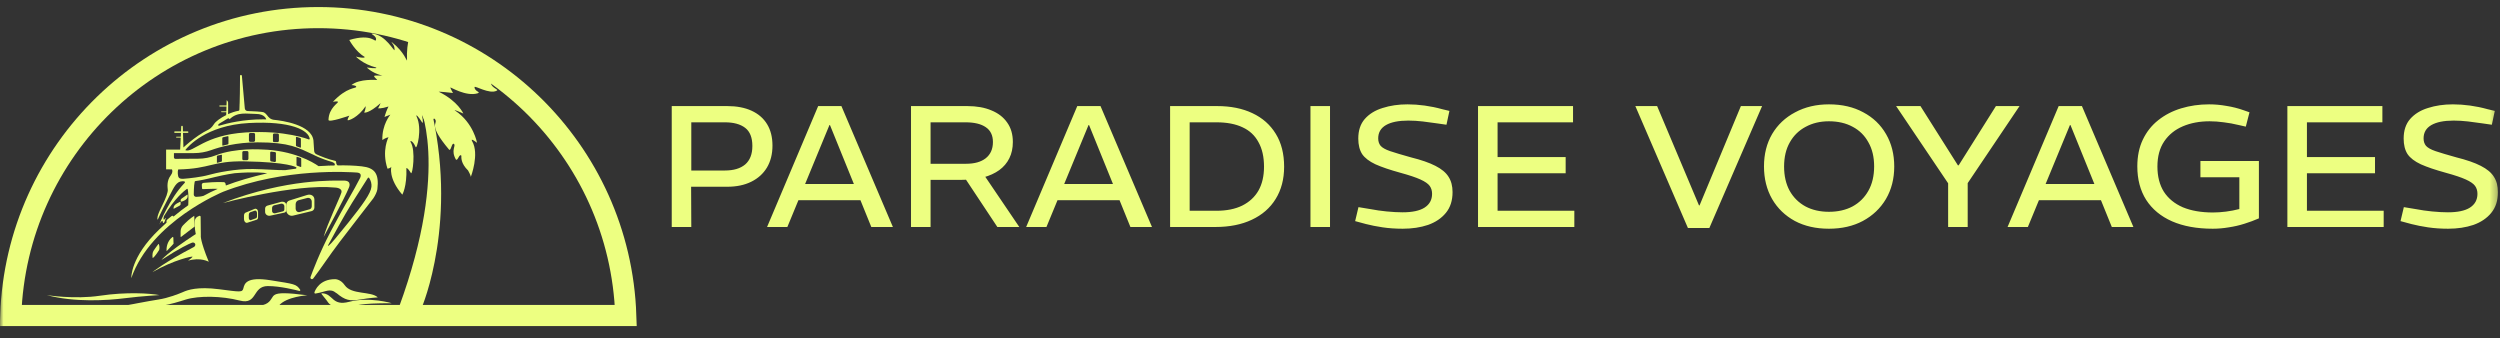 <svg width="355" height="48" viewBox="0 0 355 48" fill="none" xmlns="http://www.w3.org/2000/svg">
<rect x="0" y="0" width="355" height="48" fill="#333333" stroke="none"/>
<mask id="mask0_121_28" style="mask-type:luminance" maskUnits="userSpaceOnUse" x="0" y="0" width="355" height="48">
<path d="M354.707 0H0V47.297H354.707V0Z" fill="white"/>
</mask>
<g mask="url(#mask0_121_28)">
<path d="M45.196 2.5C68.82 2.5 88.073 21.298 88.862 44.797H1.525C2.314 21.302 21.572 2.5 45.196 2.5Z" stroke="#EDFF81" stroke-width="3" stroke-miterlimit="10"/>
<path d="M68.112 8.98C67.948 9.161 68.381 8.359 68.629 8.368C68.877 8.376 66.058 7.803 63.89 8.883C63.642 8.844 64.31 8.235 64.252 8.147C64.195 8.059 62.633 8.694 61.394 9.611C61.133 9.84 61.779 8.703 61.584 8.57C61.394 8.438 61.172 9.201 60.663 9.152C60.491 9.227 61.544 7.001 62.102 6.485C62.341 6.216 61.19 6.41 61.19 6.41C61.19 6.41 61.88 5.418 62.832 4.641" fill="#EDFF81"/>
<path d="M59.562 3.648C59.459 3.609 59.256 3.683 58.768 5.512C58.647 5.551 58.414 4.628 58.414 4.628C58.414 4.628 57.684 5.716 57.796 8.565C57.783 8.782 57.425 7.407 55.69 6.028C55.327 5.916 56.078 6.228 56.026 7.095C56.013 7.446 54.766 4.901 52.818 4.762C52.555 4.823 53.505 5.088 53.393 5.638C53.28 6.189 52.957 4.671 49.598 5.677C49.598 5.677 50.47 7.32 51.769 8.07C51.933 8.335 50.634 8.097 50.547 8.031C50.461 7.971 51.51 9.111 53.393 9.584C53.755 9.822 52.093 9.584 52.093 9.584C52.093 9.584 52.697 10.286 54.165 10.711C54.744 10.819 53.172 10.624 53.129 10.793C53.086 10.962 53.621 11.326 53.552 11.353C53.483 11.379 51.07 11.127 49.904 12.081C49.904 12.081 50.604 12.098 50.586 12.337C50.569 12.575 49.231 12.35 47.275 14.461C47.275 14.461 47.892 14.322 47.992 14.461C48.091 14.6 46.688 15.315 46.645 17.028C46.645 17.466 49.606 16.421 49.606 16.421C49.606 16.421 49.313 16.933 49.369 17.058C49.425 17.184 50.867 16.69 51.925 15.072C51.925 15.072 51.951 15.463 51.713 15.992C51.713 15.992 52.356 16.156 54.045 14.643C54.045 14.643 53.846 15.133 53.682 15.376C53.682 15.376 54.079 15.476 55.167 15.124C55.167 15.124 54.869 15.662 54.597 16.607L55.435 16.282C55.435 16.282 54.226 17.674 54.295 19.885C54.295 19.885 54.774 19.547 55.167 19.486C55.167 19.486 54.161 21.372 55.025 23.952C55.025 23.952 55.435 23.909 55.573 23.674C55.573 23.674 55.085 25.27 57.127 27.642C57.127 27.642 57.801 26.514 57.706 23.865C57.706 23.865 57.874 23.77 58.362 24.581C58.569 24.88 59.074 21.385 58.306 20.163C58.155 19.954 58.587 19.881 59.018 20.878C59.187 21.311 59.99 18.303 59.169 16.573C58.945 16.026 59.58 16.781 59.899 17.323C60.218 17.869 59.916 16.326 59.916 16.326C59.916 16.326 60.598 17.878 60.831 18.008C61.065 18.138 61.458 16.326 61.816 16.993C62.17 17.661 60.702 17.605 63.772 21.251C64.052 21.494 64.147 20.18 64.462 20.444C64.782 20.709 63.975 21.329 64.743 22.664C65.024 22.872 65.209 21.78 65.512 22.101C65.512 22.365 65.417 23.189 66.466 24.208C66.859 24.901 66.859 25.11 66.859 25.11C66.859 25.11 68.111 21.858 67.036 20.037C66.738 19.491 67.739 20.28 67.739 20.28C67.739 20.28 67.26 17.479 64.644 15.714C64.165 15.393 65.796 16.126 65.796 16.126C65.796 16.126 65.05 14.387 62.351 13.052C61.928 12.931 64.324 13.204 64.324 13.204C64.324 13.204 63.949 12.545 63.949 12.432C63.949 12.319 66.146 13.746 67.821 13.252C68.365 13.043 67.398 13.043 67.381 12.367C67.381 12.094 69.496 13.421 70.524 12.883C70.947 12.731 69.842 12.527 69.721 11.838C69.6 11.153 70.77 12.497 72.584 11.37C73.063 11.049 70.563 9.688 70.563 9.688" fill="#EDFF81"/>
<path d="M59.416 14.642C59.416 14.642 64.077 23.389 56.645 43.642H59.898C59.898 43.642 65.24 31.225 61.023 14.642H59.416Z" fill="#EDFF81"/>
<path d="M22.645 41.904C21.272 41.649 17.94 41.436 14.232 41.988C10.524 42.541 6.645 41.904 6.645 41.904C10.614 42.968 15.25 42.657 17.73 42.346C20.211 42.035 22.645 41.904 22.645 41.904Z" fill="#EDFF81"/>
<path d="M38.015 40.622C39.768 40.61 42.075 41.202 42.51 41.316C42.565 41.328 42.624 41.299 42.641 41.24C42.65 41.211 42.641 41.177 42.629 41.148C42.045 40.307 41.822 40.345 38.434 39.799C34.965 39.24 34.72 40.303 34.564 40.921C34.407 41.539 34.196 41.471 31.117 41.072C28.037 40.673 26.651 41.177 26.022 41.455C25.392 41.732 23.884 42.325 22.486 42.535C21.087 42.745 17.645 43.421 17.645 43.421C21.713 44.077 24.518 43.114 26.372 42.539C28.227 41.963 31.484 42.018 34.04 42.678C36.596 43.337 35.789 40.639 38.015 40.622Z" fill="#EDFF81"/>
<path d="M37.978 43.036C36.624 43.99 30.645 43.84 30.645 43.84C32.253 44.594 35.993 44.694 37.147 44.622C38.301 44.549 38.528 44.672 39.605 43.39C40.687 42.109 43.645 41.931 43.645 41.931C37.647 41.154 39.328 42.081 37.974 43.04L37.978 43.036Z" fill="#EDFF81"/>
<path d="M49.602 42.852C47.074 43.522 47.365 41.697 45.718 41.642C45.677 41.642 45.649 41.667 45.645 41.704C45.645 41.719 45.645 41.73 45.657 41.745C45.812 41.932 46.144 42.341 46.361 42.628C46.656 43.014 46.947 43.827 49.032 43.603C51.118 43.379 50.688 43.058 55.645 43.058C55.645 43.058 52.416 42.105 49.602 42.852Z" fill="#EDFF81"/>
<path d="M47.78 41.618C49.017 42.653 49.689 42.781 51.134 42.533C52.578 42.285 53.645 42.23 53.645 42.23C52.698 41.315 49.913 41.899 48.95 40.497C48.345 39.614 47.573 39.642 47.573 39.642C45.377 39.642 44.755 41.205 44.651 41.508C44.642 41.54 44.642 41.577 44.651 41.609C44.672 41.66 44.721 41.687 44.767 41.683L44.896 41.664C46.286 41.439 46.859 40.864 47.772 41.628L47.78 41.618Z" fill="#EDFF81"/>
<path d="M24.635 30.707C24.626 30.663 24.548 30.634 24.47 30.643C24.435 30.643 24.4 30.658 24.374 30.678L23.749 31.186C23.688 31.24 23.645 31.304 23.645 31.367V31.642C23.645 31.642 24.53 31.113 24.617 30.927C24.652 30.854 24.652 30.78 24.626 30.712L24.635 30.707Z" fill="#EDFF81"/>
<path d="M24.694 29.633L25.472 29.223C25.587 29.162 25.645 29.088 25.645 29.006V28.666C25.645 28.666 25.62 28.642 25.595 28.642C25.587 28.642 25.563 28.642 25.563 28.65L25.145 28.875C24.825 29.051 24.645 29.281 24.645 29.518V29.625C24.645 29.625 24.653 29.642 24.677 29.642C24.677 29.642 24.686 29.637 24.694 29.633Z" fill="#EDFF81"/>
<path d="M26.183 28.473C26.479 28.323 26.645 28.118 26.645 27.899V27.667C26.645 27.667 26.617 27.642 26.596 27.642C26.582 27.642 26.569 27.642 26.562 27.652L25.804 28.19C25.639 28.308 25.598 28.459 25.701 28.595C25.708 28.609 25.728 28.627 25.749 28.642C25.907 28.595 26.052 28.541 26.183 28.473Z" fill="#EDFF81"/>
<path d="M46.682 23.512H46.639C46.601 23.512 46.562 23.512 46.52 23.516C46.656 23.512 46.797 23.503 46.933 23.499C46.848 23.499 46.767 23.508 46.682 23.512ZM46.187 23.538C46.115 23.538 46.042 23.546 45.97 23.55C45.94 23.55 45.906 23.55 45.876 23.555C45.996 23.55 46.119 23.538 46.234 23.533C46.226 23.533 46.213 23.533 46.204 23.533H46.187V23.538ZM46.52 23.52C46.422 23.525 46.332 23.529 46.234 23.538C46.285 23.538 46.341 23.533 46.396 23.529C46.434 23.529 46.481 23.529 46.52 23.525V23.52ZM47.18 23.491C47.21 23.491 47.244 23.491 47.274 23.491C47.257 23.491 47.235 23.491 47.218 23.491H47.18ZM46.183 23.538C46.111 23.538 46.038 23.546 45.966 23.55C45.936 23.55 45.902 23.55 45.872 23.555C45.991 23.55 46.115 23.538 46.23 23.533C46.221 23.533 46.209 23.533 46.2 23.533H46.183V23.538ZM46.677 23.512H46.635C46.596 23.512 46.558 23.512 46.515 23.516C46.652 23.512 46.792 23.503 46.929 23.499C46.843 23.499 46.763 23.508 46.677 23.512ZM46.392 23.525C46.43 23.525 46.477 23.525 46.515 23.52C46.417 23.525 46.328 23.529 46.23 23.538C46.285 23.538 46.337 23.533 46.392 23.529V23.525ZM34.025 14.711C34.02 14.925 34.012 15.108 34.008 15.258C34.003 15.408 33.999 15.524 33.995 15.601C33.995 15.665 33.944 15.72 33.884 15.729C33.381 15.815 32.866 15.994 32.389 16.208C32.389 16.037 32.397 15.489 32.397 15.066C32.397 14.809 32.397 14.604 32.389 14.544C32.372 14.42 32.274 14.3 32.218 14.244C32.21 14.236 32.193 14.236 32.188 14.244C32.188 14.244 32.184 14.253 32.184 14.261L32.163 14.972H31.217C31.174 14.972 31.14 15.006 31.14 15.049C31.14 15.091 31.174 15.126 31.217 15.126H32.159L32.137 15.806H31.464C31.43 15.806 31.4 15.836 31.4 15.87C31.4 15.904 31.43 15.934 31.464 15.934H32.133L32.12 16.341C31.733 16.529 31.366 16.756 31.021 17.004C30.723 17.226 30.497 17.44 30.395 17.611C30.041 18.185 29.675 18.369 29.675 18.369C28.652 18.857 27.664 19.576 26.931 20.174C26.561 20.474 26.254 20.748 26.045 20.94C26.045 20.718 26.032 20.38 26.02 20.008C26.007 19.635 25.994 19.229 25.986 18.869H26.65C26.71 18.869 26.757 18.818 26.757 18.762C26.757 18.707 26.706 18.655 26.65 18.655H25.977C25.969 18.352 25.96 18.104 25.956 17.971C25.956 17.907 25.905 17.86 25.845 17.86C25.785 17.86 25.734 17.911 25.734 17.971C25.734 18.151 25.721 18.39 25.709 18.655H24.84C24.78 18.655 24.733 18.707 24.733 18.762C24.733 18.818 24.784 18.869 24.84 18.869H25.7C25.692 19.045 25.683 19.229 25.675 19.413H25.07C25.036 19.413 25.006 19.443 25.006 19.477C25.006 19.511 25.036 19.541 25.07 19.541H25.666C25.623 20.41 25.581 21.248 25.581 21.248H23.587V24.043C23.877 24.047 24.154 24.055 24.418 24.055C24.507 24.231 24.541 24.522 24.222 24.941C23.664 25.668 23.787 26.558 23.821 26.918C23.855 27.277 23.651 27.957 22.88 29.498C22.245 30.756 22.33 31.098 22.377 31.179C22.381 31.188 22.394 31.188 22.403 31.179C22.403 31.179 22.407 31.179 22.407 31.175C22.671 30.546 23.553 28.779 24.124 27.697C24.703 26.601 25.044 25.771 25.858 25.741C26.552 25.711 26.165 26.032 26.165 26.032C24.107 28.167 22.65 31.791 22.603 31.902C22.641 31.826 22.688 31.748 22.727 31.671C22.82 31.53 22.91 31.449 22.974 31.402C23.038 31.355 23.08 31.346 23.08 31.346C23.102 31.513 23.136 31.603 23.153 31.646C23.161 31.663 23.182 31.676 23.204 31.667C23.387 31.607 23.493 31.128 23.523 31.004C23.527 30.983 23.519 30.965 23.493 30.957C23.472 30.953 23.455 30.961 23.447 30.987C23.425 31.06 23.374 31.184 23.28 31.184C23.14 31.184 23.28 30.709 23.28 30.696C24.052 29.412 24.78 28.501 25.359 27.889C25.939 27.273 26.365 26.943 26.539 26.824C26.569 26.802 26.616 26.806 26.637 26.841C26.642 26.845 26.646 26.858 26.65 26.866C26.799 27.474 26.757 28.646 26.731 29.143C25.347 30.105 24.026 31.235 22.603 32.591C18.488 36.519 18.645 39.489 18.645 39.489C21.461 31.41 31.681 27.234 31.681 27.234C40.496 23.786 49.681 24.44 50.656 24.5C51.632 24.56 51.057 25.416 51.057 25.416C50.409 26.751 48.829 29.297 46.941 32.904C45.348 35.946 44.364 38.599 44.091 39.352C44.053 39.467 44.113 39.587 44.228 39.63C44.313 39.66 44.407 39.63 44.466 39.561C45.531 38.184 46.707 36.361 48.271 34.307C49.881 32.194 53.016 28.159 53.016 28.159C53.281 27.761 53.54 27.234 53.587 26.866C53.851 24.646 53.217 23.824 51.359 23.619C50.29 23.499 49.131 23.465 47.964 23.486C47.768 23.422 47.734 23.152 47.73 22.994C47.73 22.921 47.678 22.857 47.602 22.84C46.626 22.639 45.45 22.151 44.931 21.907C44.747 21.822 44.628 21.642 44.611 21.441L44.509 19.943C44.245 17.714 40.091 17.132 38.894 17.012C38.672 16.987 38.468 16.905 38.293 16.769C38.153 16.653 38.029 16.52 37.931 16.371C37.812 16.208 37.667 16.071 37.497 15.969C37.267 15.84 35.827 15.793 35.149 15.767C34.945 15.759 34.779 15.596 34.762 15.391C34.642 14.009 34.404 11.369 34.348 10.77C34.348 10.697 34.28 10.642 34.208 10.642C34.135 10.642 34.08 10.71 34.08 10.783C34.08 10.979 34.08 11.181 34.08 11.373C34.08 12.738 34.05 13.923 34.029 14.711M32.142 16.948C32.529 16.657 32.589 16.897 32.593 16.944C33.714 15.823 35.043 16.178 36.342 16.178C37.642 16.178 37.808 16.953 37.808 16.953C37.646 16.953 37.484 16.948 37.326 16.948C34.578 16.948 32.333 17.479 31.085 17.86C30.629 17.706 31.711 17.265 32.133 16.948H32.142ZM26.335 21.291C26.335 21.291 26.335 21.283 26.339 21.278C26.654 20.872 29.219 17.804 35.341 17.47C41.297 17.149 43.831 18.476 43.985 19.738L43.883 19.811C43.883 19.811 40.509 18.446 34.843 18.81C29.049 19.178 27.443 21.685 26.36 21.343C26.335 21.343 26.326 21.313 26.331 21.291H26.335ZM42.728 19.747V20.889C42.728 20.94 42.694 20.983 42.656 20.97L42.098 20.769C42.059 20.752 42.025 20.697 42.025 20.637V19.528C42.025 19.464 42.063 19.417 42.11 19.43L42.647 19.601C42.694 19.614 42.728 19.674 42.728 19.747ZM39.605 19.135V19.982C39.605 20.093 39.516 20.187 39.401 20.187H38.932C38.834 20.187 38.758 20.11 38.758 20.012V19.135C38.758 19.036 38.839 18.951 38.937 18.951H39.418C39.52 18.951 39.601 19.036 39.601 19.135H39.605ZM36.219 19.071V19.935C36.219 20.05 36.125 20.145 36.01 20.145H35.528C35.43 20.145 35.354 20.063 35.349 19.969V19.075C35.349 18.972 35.435 18.887 35.537 18.887H36.031C36.138 18.887 36.219 18.968 36.219 19.071ZM32.44 19.421V20.388C32.44 20.444 32.401 20.491 32.35 20.504L31.652 20.679C31.613 20.688 31.575 20.662 31.566 20.628C31.566 20.624 31.566 20.615 31.566 20.611V19.618C31.566 19.554 31.609 19.498 31.673 19.49L32.342 19.34C32.389 19.332 32.435 19.357 32.444 19.404C32.444 19.413 32.444 19.421 32.444 19.426L32.44 19.421ZM32.073 26.34C32.065 26.246 32.044 26.152 32.018 26.062C31.984 25.942 31.877 25.865 31.758 25.861C30.642 25.818 29.415 25.917 28.9 25.968C28.759 25.981 28.648 26.105 28.657 26.25C28.661 26.426 28.674 26.627 28.687 26.747C28.687 26.806 28.742 26.854 28.802 26.854C30.046 26.806 30.646 26.802 30.927 26.815C30.574 26.969 30.224 27.127 29.888 27.294C29.551 27.457 29.223 27.628 28.9 27.808C28.589 27.91 28.15 27.945 27.856 27.953C27.677 27.957 27.523 27.821 27.515 27.641V27.628C27.515 27.17 27.545 26.635 27.57 26.323C27.583 26.152 27.609 25.981 27.643 25.818C27.656 25.762 27.698 25.72 27.758 25.711C28.307 25.643 29.164 25.484 30.518 25.142C31.954 24.783 33.334 24.594 33.334 24.594C36.18 24.372 37.467 24.522 37.948 24.611C35.669 25.138 33.756 25.694 32.078 26.34H32.073ZM42.021 23.948C41.467 24.021 40.952 24.09 40.492 24.162C39.299 24.171 37.722 24.034 35.959 24C33.513 23.948 30.646 24.547 29.649 24.838C28.652 25.129 26.825 25.335 26.084 25.386C25.342 25.437 25.3 25.168 25.249 24.671C25.232 24.466 25.249 24.261 25.3 24.064C29.943 23.957 30.105 22.84 34.702 22.913C41.011 23.016 42.034 23.747 42.034 23.747C42.153 23.799 42.102 23.876 42.025 23.944L42.021 23.948ZM30.8 23.05V22.207C30.8 22.155 30.834 22.108 30.885 22.096L31.426 21.972C31.464 21.967 31.498 21.989 31.511 22.027V22.861C31.511 22.909 31.481 22.947 31.439 22.96L30.868 23.114C30.838 23.118 30.804 23.101 30.795 23.071C30.795 23.067 30.795 23.058 30.795 23.054L30.8 23.05ZM34.408 22.566V21.642C34.408 21.535 34.489 21.454 34.595 21.45H35.09C35.196 21.45 35.277 21.535 35.277 21.642V22.532C35.277 22.652 35.188 22.746 35.068 22.75H34.587C34.485 22.75 34.408 22.669 34.408 22.566ZM38.366 22.746V21.663C38.366 21.591 38.425 21.531 38.498 21.531H38.515L39.06 21.599C39.128 21.608 39.179 21.663 39.179 21.736V22.849C39.179 22.934 39.107 23.007 39.026 23.007C39.017 23.007 39.009 23.007 38.996 23.007L38.506 22.921C38.425 22.904 38.37 22.836 38.37 22.755L38.366 22.746ZM42.707 23.713L42.17 23.52C42.132 23.503 42.102 23.456 42.102 23.396V22.361C42.102 22.301 42.14 22.258 42.183 22.271L42.694 22.429C42.741 22.447 42.775 22.502 42.775 22.571V23.64C42.775 23.692 42.741 23.726 42.707 23.713ZM47.508 23.499C47.431 23.499 47.355 23.503 47.278 23.503C47.261 23.503 47.24 23.503 47.223 23.503C47.21 23.503 47.197 23.503 47.184 23.503C47.137 23.503 47.086 23.503 47.044 23.508C47.005 23.508 46.971 23.508 46.937 23.508C46.852 23.508 46.771 23.512 46.686 23.52H46.643C46.605 23.52 46.566 23.52 46.524 23.525C46.426 23.529 46.337 23.533 46.239 23.542C46.23 23.542 46.217 23.542 46.209 23.542H46.192C46.119 23.542 46.047 23.55 45.974 23.555C45.945 23.555 45.91 23.555 45.881 23.559C45.83 23.559 45.783 23.563 45.736 23.567H45.731C45.731 23.567 45.715 23.567 45.702 23.567C45.676 23.567 45.651 23.567 45.625 23.572C45.599 23.576 45.574 23.572 45.553 23.576C45.544 23.576 45.531 23.576 45.523 23.576C45.489 23.576 45.455 23.58 45.421 23.58C45.357 23.58 45.301 23.589 45.237 23.593C44.402 23.011 41.642 21.343 37.173 21.227C37.173 21.227 33.445 20.962 30.629 22.061C29.841 22.369 29.006 22.532 28.158 22.536L24.908 22.558C24.793 22.558 24.699 22.464 24.699 22.348V21.741H27.549C28.38 21.741 29.202 21.595 29.982 21.317C31.238 20.863 33.573 20.213 36.572 20.213C41.173 20.213 42.323 20.979 44.513 21.976C44.513 21.976 45.48 22.515 47.12 22.99C47.12 22.99 47.717 23.178 47.508 23.473V23.499ZM52.739 26.554C52.654 27.444 51.525 29.036 49.485 31.582C47.789 33.695 47.035 34.598 46.673 34.889C46.648 34.906 46.613 34.906 46.596 34.885C46.579 34.868 46.579 34.846 46.592 34.821C47.039 33.986 48.952 30.448 50.005 28.788C51.006 27.204 51.951 25.711 52.233 25.27C52.267 25.219 52.335 25.202 52.386 25.232C52.399 25.241 52.411 25.249 52.416 25.262C52.671 25.638 52.791 26.096 52.744 26.55L52.739 26.554ZM46.686 23.533H46.643C46.605 23.533 46.566 23.533 46.524 23.538C46.66 23.533 46.801 23.525 46.937 23.52C46.852 23.52 46.771 23.529 46.686 23.533ZM46.524 23.538C46.426 23.542 46.337 23.546 46.239 23.555C46.29 23.555 46.345 23.55 46.4 23.546C46.439 23.546 46.486 23.546 46.524 23.542V23.538ZM46.192 23.555C46.119 23.555 46.047 23.563 45.974 23.567C45.945 23.567 45.91 23.567 45.881 23.572C46 23.567 46.123 23.555 46.239 23.55C46.23 23.55 46.217 23.55 46.209 23.55H46.192V23.555ZM47.188 23.508C47.218 23.508 47.252 23.508 47.282 23.508C47.265 23.508 47.244 23.508 47.227 23.508H47.188Z" fill="#EDFF81"/>
<path d="M28.518 33.47L28.49 30.782C28.49 30.703 28.406 30.619 28.329 30.647L28.112 30.735C27.863 30.834 27.69 31.093 27.662 31.357C27.569 32.206 27.802 33.231 27.802 33.231C23.611 35.97 22.928 36.915 22.928 36.915C25.61 35.165 26.865 34.614 27.259 34.463C27.388 34.411 27.533 34.435 27.637 34.527C27.754 34.634 27.746 34.766 27.71 34.87C27.678 34.957 27.617 35.029 27.533 35.073C23.338 37.254 21.645 38.642 21.645 38.642C24.742 36.867 27.36 36.353 27.348 36.449C27.336 36.544 26.704 37.019 26.704 37.019C28.478 36.488 29.645 37.174 29.645 37.174C28.398 34.124 28.514 33.47 28.514 33.47H28.518Z" fill="#EDFF81"/>
<path d="M36.319 29.643C36.255 29.638 36.187 29.643 36.126 29.673L34.87 30.194C34.738 30.248 34.645 30.422 34.645 30.61V31.096C34.645 31.398 34.82 31.642 35.038 31.642C35.07 31.642 35.099 31.642 35.127 31.627L36.451 31.2C36.562 31.166 36.645 31.022 36.645 30.863V30.119C36.645 29.851 36.516 29.668 36.319 29.643ZM36.494 30.729C36.494 30.853 36.433 30.967 36.344 30.997L35.625 31.255C35.607 31.26 35.586 31.265 35.564 31.265C35.435 31.265 35.331 31.121 35.331 30.942V30.511C35.331 30.332 35.421 30.174 35.546 30.134L36.176 29.916C36.197 29.911 36.219 29.906 36.237 29.906C36.38 29.906 36.494 30.065 36.494 30.263V30.719V30.729Z" fill="#EDFF81"/>
<path d="M40.152 28.646C40.054 28.642 39.956 28.646 39.862 28.677L37.982 29.194C37.785 29.248 37.649 29.414 37.645 29.612V30.097C37.645 30.447 38.001 30.707 38.371 30.627L40.354 30.2C40.523 30.169 40.64 30.029 40.645 29.863V29.122C40.645 28.848 40.452 28.668 40.162 28.642L40.152 28.646ZM40.377 29.746C40.377 29.877 40.284 29.989 40.152 30.02L39.069 30.285C39.041 30.29 39.013 30.294 38.985 30.294C38.793 30.294 38.634 30.151 38.634 29.966V29.526C38.634 29.342 38.765 29.185 38.952 29.145L39.899 28.924C39.927 28.92 39.956 28.916 39.988 28.916C40.204 28.916 40.377 29.077 40.377 29.279V29.746Z" fill="#EDFF81"/>
<path d="M43.998 27.647C43.862 27.636 43.731 27.647 43.606 27.688L41.096 28.472C40.829 28.548 40.65 28.805 40.645 29.098V29.823C40.645 30.35 41.117 30.742 41.612 30.619L44.259 29.975C44.481 29.923 44.639 29.718 44.645 29.472V28.361C44.645 27.951 44.384 27.688 43.992 27.642L43.998 27.647ZM44.264 29.314C44.264 29.507 44.139 29.671 43.971 29.718L42.552 30.11C42.514 30.116 42.481 30.128 42.443 30.128C42.193 30.128 41.987 29.917 41.981 29.648V28.998C41.981 28.73 42.155 28.495 42.4 28.431L43.639 28.109C43.677 28.098 43.721 28.092 43.759 28.092C44.041 28.092 44.27 28.326 44.27 28.624V29.314H44.264Z" fill="#EDFF81"/>
<path d="M21.676 36.635C21.634 36.413 21.634 36.179 21.676 35.951C21.702 35.82 21.748 35.697 21.812 35.599C21.951 35.397 22.243 34.96 22.48 34.66C22.501 34.634 22.531 34.634 22.552 34.667C22.552 34.667 22.552 34.673 22.556 34.68C22.654 34.921 22.67 35.221 22.607 35.488C22.607 35.488 22.078 36.361 21.702 36.642C21.697 36.642 21.685 36.642 21.68 36.622L21.676 36.635Z" fill="#EDFF81"/>
<path d="M24.645 34.61C24.645 34.61 24.019 35.293 23.695 35.632C23.683 35.65 23.663 35.641 23.654 35.623C23.654 35.619 23.651 35.61 23.648 35.601C23.63 35.324 23.651 34.293 24.499 33.654C24.538 33.624 24.588 33.65 24.606 33.707C24.609 33.725 24.615 33.738 24.615 33.756L24.645 34.615V34.61Z" fill="#EDFF81"/>
<path d="M27.584 30.646L27.645 32.162L25.714 33.639C25.714 33.639 25.668 33.649 25.654 33.629C25.649 33.625 25.645 33.61 25.645 33.6V32.876C25.645 32.543 25.774 32.22 26.001 31.988C26.376 31.597 27.001 30.999 27.584 30.642V30.646Z" fill="#EDFF81"/>
<path d="M31.645 28.834C31.645 28.834 41.883 26.078 47.571 26.634C47.571 26.634 48.682 26.657 48.475 27.363C48.268 28.069 46.472 31.792 45.961 33.642C45.961 33.642 48.999 28.022 49.519 26.705C49.519 26.705 50.094 25.624 48.784 25.644C47.474 25.664 40.869 25.301 31.645 28.83V28.834Z" fill="#EDFF81"/>
<path d="M95.387 32.233V15.063H103.272C104.617 15.063 105.77 15.284 106.731 15.726C107.691 16.167 108.425 16.805 108.931 17.639C109.438 18.473 109.691 19.486 109.691 20.68C109.691 21.875 109.429 22.913 108.905 23.796C108.381 24.662 107.639 25.333 106.678 25.807C105.718 26.281 104.583 26.518 103.272 26.518H98.138L98.164 32.233H95.387ZM98.164 24.212H102.932C104.172 24.212 105.133 23.926 105.814 23.354C106.495 22.765 106.836 21.89 106.836 20.73C106.836 19.535 106.495 18.677 105.814 18.154C105.133 17.631 104.172 17.369 102.932 17.369H98.164V24.212ZM108.923 32.233L116.18 15.063H119.481L126.791 32.233H123.726L117.857 17.762H117.779L111.805 32.233H108.923ZM112.932 28.431V26.126H122.678V28.431H112.932ZM129.363 32.233V15.063H137.354C138.681 15.063 139.826 15.267 140.786 15.677C141.747 16.069 142.489 16.641 143.013 17.394C143.555 18.146 143.825 19.069 143.825 20.165C143.825 21.032 143.66 21.801 143.327 22.471C142.996 23.141 142.516 23.705 141.887 24.163C141.275 24.605 140.524 24.948 139.634 25.194C138.743 25.422 137.73 25.537 136.595 25.537H132.141V32.233H129.363ZM141.625 32.233L136.909 25.12L139.555 24.58L144.742 32.233H141.625ZM132.141 23.256H137.171C138.376 23.256 139.31 22.994 139.974 22.471C140.655 21.931 140.996 21.163 140.996 20.165C140.996 19.216 140.655 18.514 139.974 18.056C139.31 17.598 138.35 17.369 137.092 17.369H132.141V23.256ZM145.714 32.233L152.972 15.063H156.273L163.582 32.233H160.517L154.648 17.762H154.569L148.596 32.233H145.714ZM149.723 28.431V26.126H159.469V28.431H149.723ZM166.154 32.233V15.063H172.835C174.757 15.063 176.425 15.399 177.839 16.069C179.272 16.739 180.381 17.72 181.166 19.012C181.953 20.288 182.346 21.841 182.346 23.673C182.346 25.439 181.944 26.967 181.14 28.26C180.355 29.535 179.228 30.516 177.761 31.203C176.311 31.89 174.582 32.233 172.573 32.233H166.154ZM168.932 29.928H172.73C174.18 29.928 175.403 29.682 176.398 29.192C177.411 28.684 178.18 27.973 178.704 27.058C179.228 26.126 179.49 24.997 179.49 23.673C179.49 22.282 179.228 21.122 178.704 20.19C178.197 19.241 177.447 18.539 176.451 18.08C175.455 17.607 174.215 17.369 172.73 17.369H168.932V29.928ZM186.085 32.233V15.063H188.862V32.233H186.085ZM199.189 32.478C198.176 32.478 197.224 32.413 196.334 32.282C195.461 32.152 194.675 31.996 193.976 31.816L192.43 31.399L192.902 29.413L194.683 29.707C195.347 29.837 196.089 29.944 196.91 30.026C197.748 30.107 198.499 30.148 199.163 30.148C200.543 30.148 201.582 29.928 202.281 29.486C202.997 29.028 203.355 28.375 203.355 27.524C203.355 27.082 203.242 26.707 203.014 26.395C202.788 26.084 202.351 25.782 201.705 25.488C201.058 25.194 200.106 24.875 198.849 24.531C197.364 24.122 196.185 23.722 195.312 23.329C194.439 22.92 193.81 22.439 193.425 21.882C193.059 21.31 192.876 20.575 192.876 19.675C192.876 18.53 193.181 17.607 193.792 16.903C194.421 16.184 195.268 15.66 196.334 15.333C197.399 14.99 198.578 14.818 199.87 14.818C200.657 14.818 201.469 14.875 202.307 14.99C203.145 15.105 203.975 15.276 204.796 15.505L205.818 15.75L205.398 17.712L204.036 17.516C203.39 17.418 202.718 17.328 202.019 17.246C201.32 17.165 200.639 17.124 199.975 17.124C198.596 17.124 197.539 17.337 196.805 17.762C196.072 18.186 195.705 18.816 195.705 19.65C195.705 20.075 195.818 20.427 196.046 20.705C196.29 20.982 196.744 21.237 197.408 21.465C198.089 21.694 199.076 21.988 200.368 22.348C201.818 22.709 202.971 23.109 203.827 23.55C204.7 23.992 205.32 24.507 205.687 25.096C206.071 25.684 206.263 26.412 206.263 27.279C206.263 28.473 205.949 29.454 205.32 30.222C204.691 30.99 203.844 31.563 202.779 31.939C201.713 32.299 200.517 32.478 199.189 32.478ZM209.879 32.233V15.063H223.371V17.369H212.656V22.299H222.323V24.605H212.656V29.928H223.555V32.233H209.879ZM239.686 32.38L232.219 15.063H235.311L241.258 29.167H241.337L247.205 15.063H250.218L242.726 32.38H239.686ZM259.708 32.478C257.857 32.478 256.241 32.111 254.861 31.375C253.482 30.622 252.408 29.584 251.639 28.26C250.871 26.918 250.486 25.373 250.486 23.624C250.486 21.89 250.871 20.361 251.639 19.037C252.425 17.712 253.517 16.682 254.914 15.946C256.312 15.194 257.91 14.818 259.708 14.818C261.578 14.818 263.202 15.194 264.581 15.946C265.979 16.682 267.061 17.72 267.829 19.061C268.599 20.386 268.982 21.915 268.982 23.648C268.982 25.382 268.589 26.918 267.803 28.26C267.017 29.584 265.927 30.622 264.528 31.375C263.149 32.111 261.542 32.478 259.708 32.478ZM259.708 30.075C260.983 30.075 262.101 29.822 263.061 29.314C264.022 28.791 264.774 28.047 265.314 27.082C265.857 26.118 266.127 24.965 266.127 23.624C266.127 22.299 265.857 21.163 265.314 20.214C264.79 19.25 264.048 18.514 263.088 18.007C262.128 17.484 261.001 17.222 259.708 17.222C258.468 17.222 257.368 17.484 256.407 18.007C255.447 18.514 254.695 19.25 254.154 20.214C253.613 21.163 253.341 22.307 253.341 23.648C253.341 24.973 253.603 26.118 254.127 27.082C254.669 28.047 255.421 28.791 256.38 29.314C257.341 29.822 258.45 30.075 259.708 30.075ZM276.635 32.233V26.028L269.247 15.063H272.705L278.024 23.477H278.129L283.421 15.063H286.774L279.412 26.003V32.233H276.635ZM285.075 32.233L292.332 15.063H295.634L302.943 32.233H299.878L294.009 17.762H293.93L287.957 32.233H285.075ZM289.084 28.431V26.126H298.83V28.431H289.084ZM314.214 32.478C311.961 32.478 310.03 32.127 308.424 31.424C306.834 30.72 305.611 29.707 304.756 28.382C303.918 27.058 303.499 25.471 303.499 23.624C303.499 22.184 303.761 20.918 304.285 19.822C304.809 18.726 305.532 17.811 306.459 17.075C307.402 16.322 308.493 15.758 309.734 15.382C310.974 15.007 312.292 14.818 313.69 14.818C314.511 14.818 315.331 14.892 316.153 15.039C316.991 15.169 317.803 15.374 318.589 15.652L319.428 15.946L318.904 17.982L317.934 17.762C317.2 17.582 316.483 17.45 315.786 17.369C315.087 17.271 314.414 17.222 313.769 17.222C312.354 17.222 311.087 17.459 309.97 17.933C308.852 18.407 307.969 19.118 307.324 20.067C306.677 21.016 306.354 22.209 306.354 23.648C306.354 25.054 306.659 26.248 307.271 27.229C307.9 28.194 308.799 28.93 309.97 29.437C311.157 29.928 312.58 30.173 314.24 30.173C314.816 30.173 315.427 30.131 316.074 30.05C316.719 29.969 317.358 29.846 317.987 29.682V25.169H312.459V22.863H320.764V31.007C320.135 31.284 319.454 31.539 318.72 31.767C318.003 31.996 317.261 32.167 316.493 32.282C315.724 32.413 314.964 32.478 314.214 32.478ZM324.807 32.233V15.063H338.299V17.369H327.584V22.299H337.251V24.605H327.584V29.928H338.482V32.233H324.807ZM347.633 32.478C346.619 32.478 345.668 32.413 344.777 32.282C343.903 32.152 343.117 31.996 342.419 31.816L340.874 31.399L341.345 29.413L343.127 29.707C343.79 29.837 344.532 29.944 345.353 30.026C346.192 30.107 346.942 30.148 347.606 30.148C348.986 30.148 350.025 29.928 350.724 29.486C351.44 29.028 351.798 28.375 351.798 27.524C351.798 27.082 351.684 26.707 351.458 26.395C351.231 26.084 350.793 25.782 350.148 25.488C349.501 25.194 348.55 24.875 347.292 24.531C345.807 24.122 344.628 23.722 343.755 23.329C342.881 22.92 342.252 22.439 341.869 21.882C341.502 21.31 341.319 20.575 341.319 19.675C341.319 18.53 341.624 17.607 342.236 16.903C342.865 16.184 343.711 15.66 344.777 15.333C345.842 14.99 347.02 14.818 348.314 14.818C349.1 14.818 349.912 14.875 350.75 14.99C351.589 15.105 352.417 15.276 353.24 15.505L354.261 15.75L353.842 17.712L352.48 17.516C351.833 17.418 351.16 17.328 350.462 17.246C349.763 17.165 349.082 17.124 348.419 17.124C347.038 17.124 345.982 17.337 345.249 17.762C344.515 18.186 344.148 18.816 344.148 19.65C344.148 20.075 344.261 20.427 344.489 20.705C344.733 20.982 345.187 21.237 345.851 21.465C346.533 21.694 347.518 21.988 348.812 22.348C350.261 22.709 351.414 23.109 352.27 23.55C353.143 23.992 353.763 24.507 354.13 25.096C354.514 25.684 354.707 26.412 354.707 27.279C354.707 28.473 354.392 29.454 353.763 30.222C353.135 30.99 352.286 31.563 351.222 31.939C350.156 32.299 348.959 32.478 347.633 32.478Z" fill="#EDFF81"/>
</g>
</svg>
